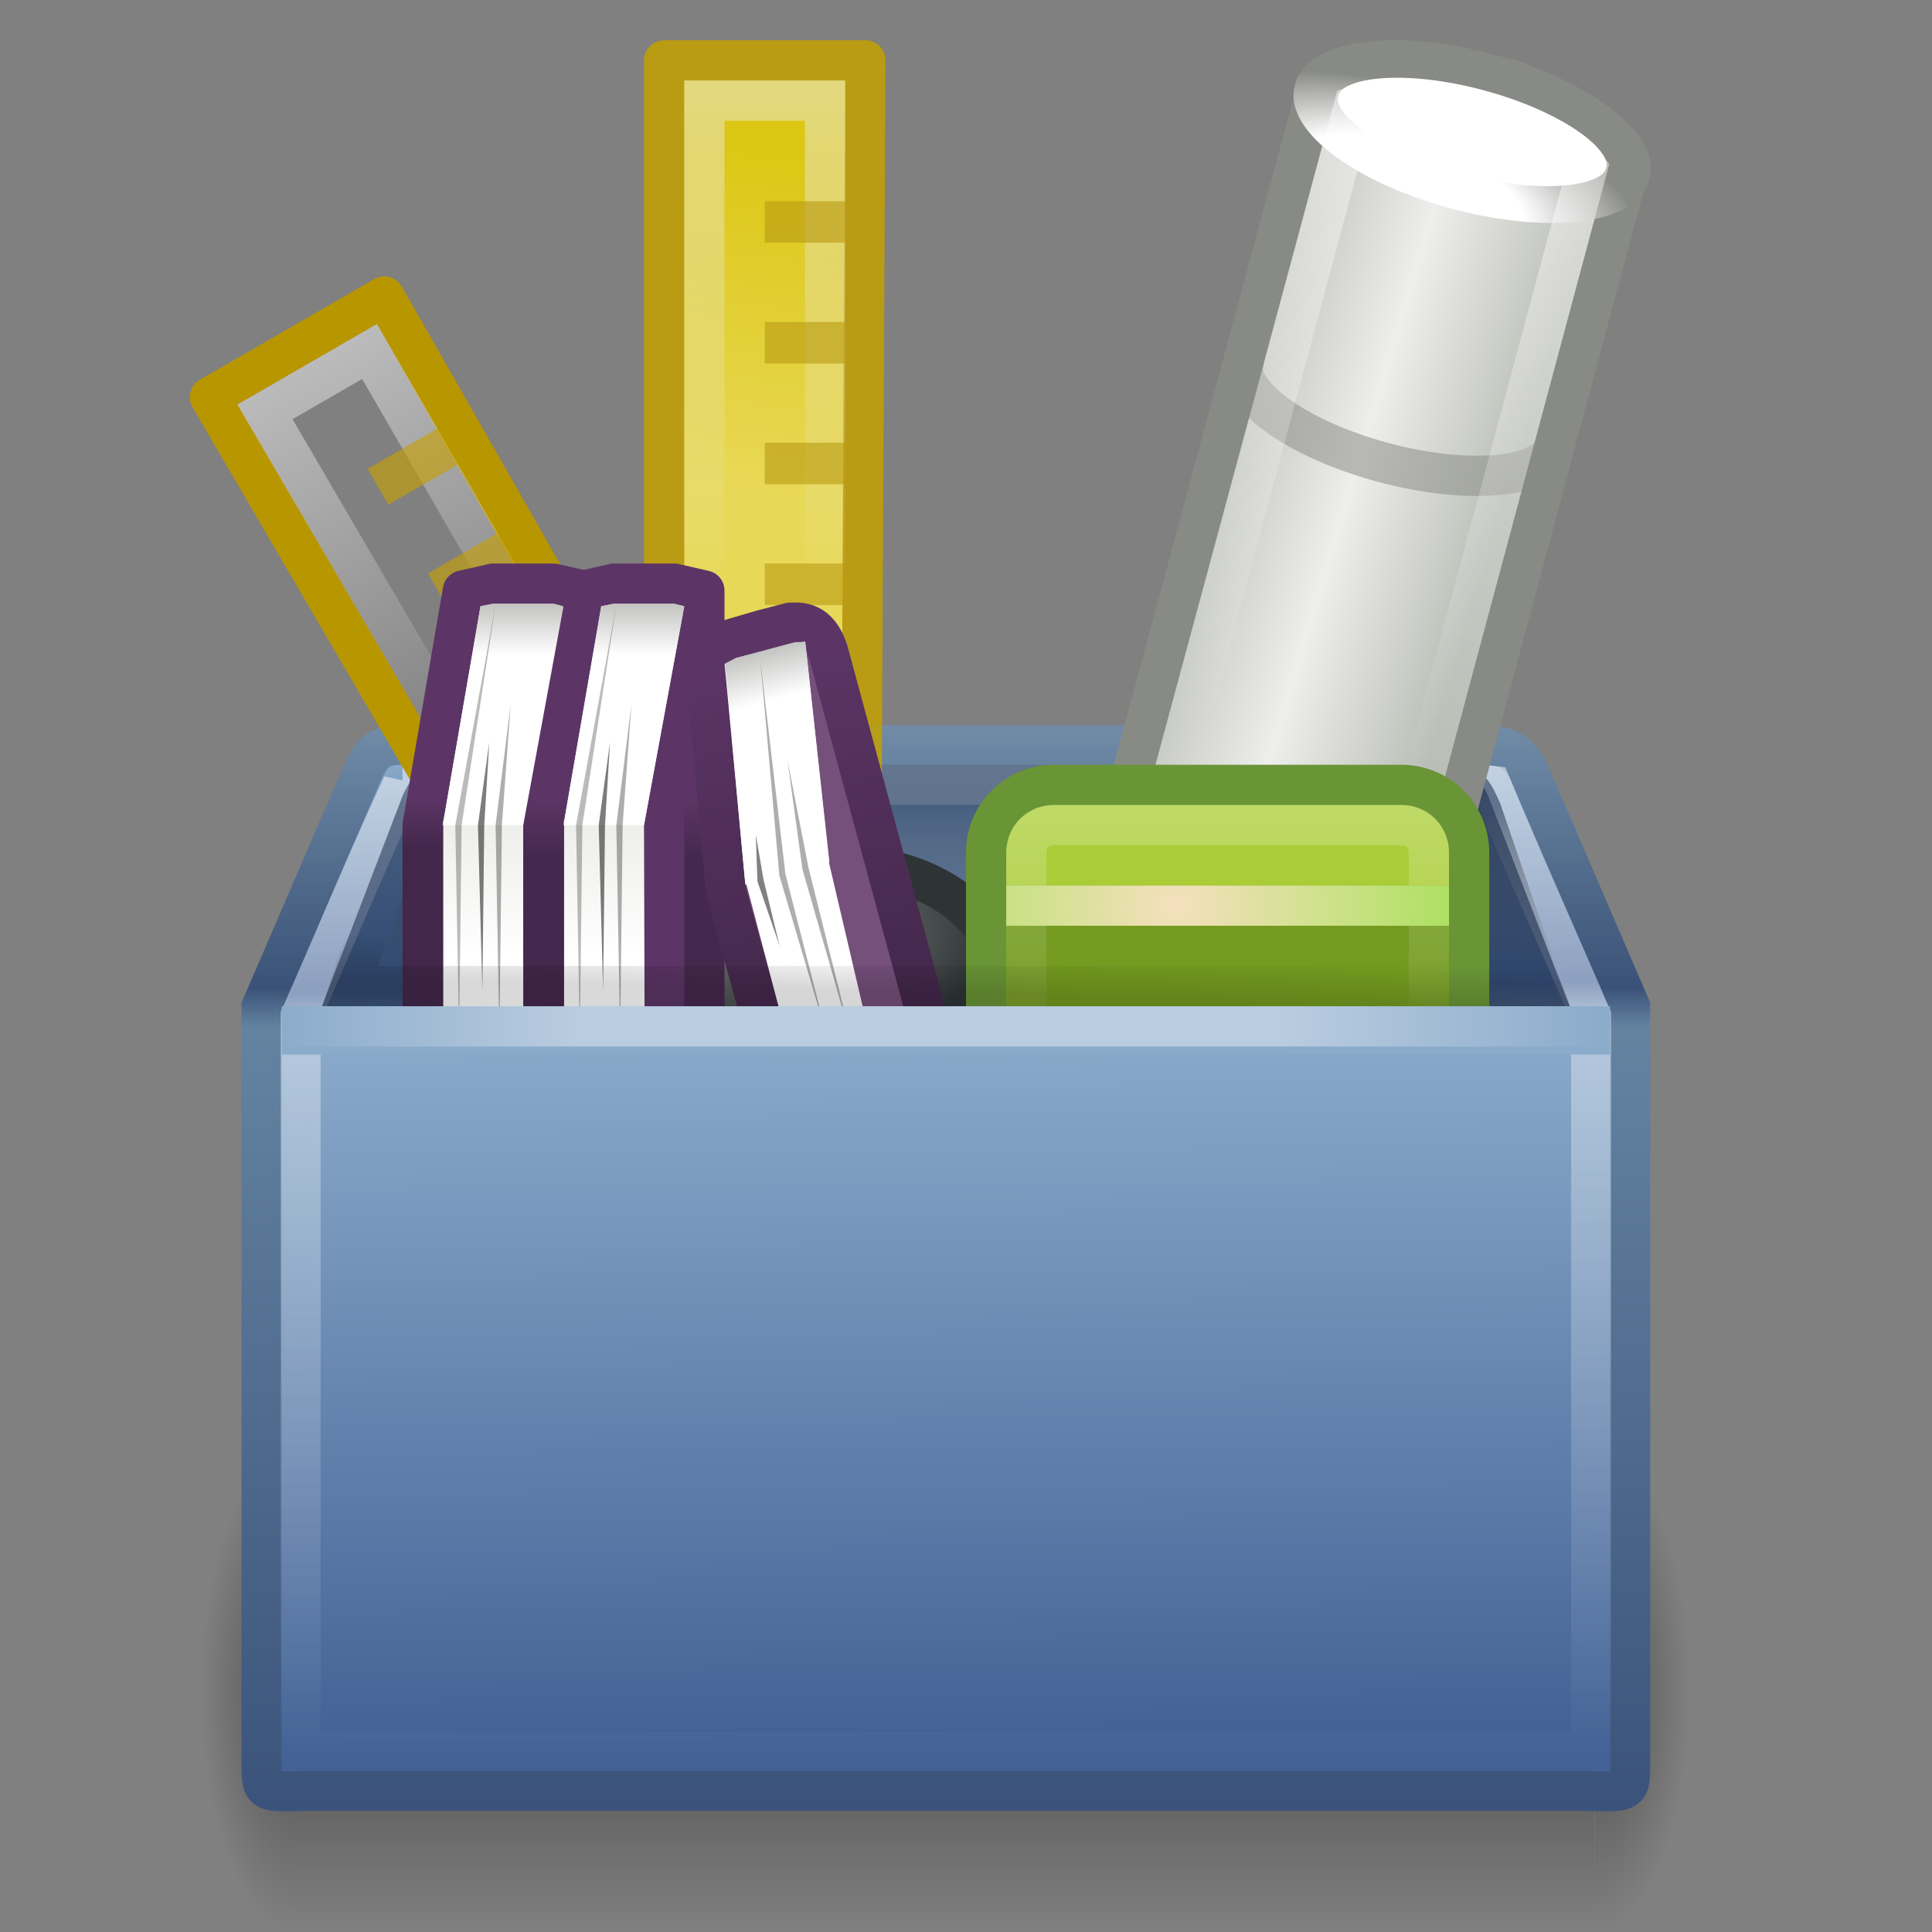 <?xml version="1.0" encoding="UTF-8" standalone="no"?>
<!-- Created with Inkscape (http://www.inkscape.org/) -->

<svg
   xmlns:dc="http://purl.org/dc/elements/1.1/"
   xmlns:cc="http://creativecommons.org/ns#"
   xmlns:rdf="http://www.w3.org/1999/02/22-rdf-syntax-ns#"
   xmlns:svg="http://www.w3.org/2000/svg"
   xmlns="http://www.w3.org/2000/svg"
   xmlns:xlink="http://www.w3.org/1999/xlink"
   xmlns:sodipodi="http://sodipodi.sourceforge.net/DTD/sodipodi-0.dtd"
   xmlns:inkscape="http://www.inkscape.org/namespaces/inkscape"
   id="svg2963"
   height="48"
   width="48"
   version="1.1"
   inkscape:version="0.48.4 r9939"
   sodipodi:docname="icon-all.svg">
  <rect width="100%" height="100%" fill="#808080" stroke="none"/>
  <sodipodi:namedview
     pagecolor="#ffffff"
     bordercolor="#666666"
     borderopacity="1"
     objecttolerance="10"
     gridtolerance="10"
     guidetolerance="10"
     inkscape:pageopacity="0"
     inkscape:pageshadow="2"
     inkscape:window-width="1130"
     inkscape:window-height="663"
     id="namedview147"
     showgrid="false"
     inkscape:zoom="9.8333333"
     inkscape:cx="16.500248"
     inkscape:cy="23.360796"
     inkscape:window-x="0"
     inkscape:window-y="0"
     inkscape:window-maximized="0"
     inkscape:current-layer="svg2963" />
  <defs
     id="defs3">
    <linearGradient
       id="linearGradient2384">
      <stop
         id="stop2386"
         style="stop-color:#5c3566"
         offset="0" />
      <stop
         id="stop2388"
         style="stop-color:#43274b"
         offset="1" />
    </linearGradient>
    <linearGradient
       id="linearGradient3919">
      <stop
         id="stop3921"
         style="stop-color:#fff"
         offset="0" />
      <stop
         id="stop3923"
         style="stop-color:#fff;stop-opacity:0"
         offset="1" />
    </linearGradient>
    <linearGradient
       id="linearGradient3887">
      <stop
         id="stop3889"
         style="stop-color:#edd400"
         offset="0" />
      <stop
         id="stop3891"
         style="stop-color:#fce94f"
         offset="1" />
    </linearGradient>
    <linearGradient
       id="linearGradient3539">
      <stop
         id="stop3541"
         style="stop-color:#fff"
         offset="0" />
      <stop
         id="stop3543"
         style="stop-color:#888a85"
         offset="1" />
    </linearGradient>
    <linearGradient
       id="linearGradient3517">
      <stop
         id="stop3519"
         style="stop-color:#fff"
         offset="0" />
      <stop
         id="stop3521"
         style="stop-color:#eeeeec"
         offset="1" />
    </linearGradient>
    <linearGradient
       id="linearGradient3251">
      <stop
         id="stop3253"
         style="stop-color:#253756;stop-opacity:1;"
         offset="0" />
      <stop
         id="stop3255"
         style="stop-color:#695337;stop-opacity:0"
         offset="1" />
    </linearGradient>
    <linearGradient
       id="linearGradient3746"
       y2="26"
       xlink:href="#linearGradient3919"
       gradientUnits="userSpaceOnUse"
       x2="30.5"
       y1="18.665"
       x1="30.5" />
    <linearGradient
       id="linearGradient3893"
       y2="13.139"
       xlink:href="#linearGradient3887"
       gradientUnits="userSpaceOnUse"
       x2="12.92"
       y1="4.666"
       x1="13.896" />
    <linearGradient
       id="linearGradient3925"
       y2="16.361"
       xlink:href="#linearGradient3919"
       gradientUnits="userSpaceOnUse"
       x2="14"
       y1="3"
       x1="14" />
    <linearGradient
       id="linearGradient3934"
       y2="15.5"
       gradientUnits="userSpaceOnUse"
       x2="35.258"
       gradientTransform="matrix(1,0,0,-1,0,48)"
       y1="15.721"
       x1="27.617">
      <stop
         id="stop3802"
         style="stop-color:#babdb6"
         offset="0" />
      <stop
         id="stop3804"
         style="stop-color:#eeeeec"
         offset=".5" />
      <stop
         id="stop3806"
         style="stop-color:#babdb6"
         offset="1" />
    </linearGradient>
    <radialGradient
       id="radialGradient3936"
       gradientUnits="userSpaceOnUse"
       cy="12.943"
       cx="31.264"
       gradientTransform="matrix(1.357 0 0 .753 -11.152 1.004)"
       r="4.556">
      <stop
         id="stop3794"
         style="stop-color:#fff"
         offset="0" />
      <stop
         id="stop3796"
         style="stop-color:#fff"
         offset=".5" />
      <stop
         id="stop3798"
         style="stop-color:#888a85"
         offset="1" />
    </radialGradient>
    <linearGradient
       id="linearGradient3944"
       y2="24.091"
       xlink:href="#linearGradient3919"
       gradientUnits="userSpaceOnUse"
       x2="30.513"
       y1="6.712"
       x1="30.369" />
    <linearGradient
       id="linearGradient2379"
       y2="20.549"
       xlink:href="#linearGradient3517"
       gradientUnits="userSpaceOnUse"
       x2="2.052"
       gradientTransform="matrix(.966 .259 .259 -.966 12.366 46.03)"
       y1="23.776"
       x1="2.052" />
    <linearGradient
       id="linearGradient2381"
       y2="13.748"
       gradientUnits="userSpaceOnUse"
       x2="12.5"
       gradientTransform="translate(3)"
       y1="16.248"
       x1="12.5">
      <stop
         id="stop3553"
         style="stop-color:#fff"
         offset="0" />
      <stop
         id="stop3555"
         style="stop-color:#888a85"
         offset="1" />
    </linearGradient>
    <linearGradient
       id="linearGradient2403"
       y2="20.549"
       xlink:href="#linearGradient3517"
       gradientUnits="userSpaceOnUse"
       x2="2.052"
       gradientTransform="translate(13)"
       y1="23.776"
       x1="2.052" />
    <linearGradient
       id="linearGradient2405"
       y2="13.742"
       xlink:href="#linearGradient3539"
       gradientUnits="userSpaceOnUse"
       x2="12.812"
       gradientTransform="translate(3)"
       y1="16.279"
       x1="12.812" />
    <radialGradient
       id="radialGradient2439"
       gradientUnits="userSpaceOnUse"
       cy="22.5"
       cx="27.233"
       gradientTransform="matrix(1.446,0,0,1.253,-10.146,-5.696)"
       r="7">
      <stop
         id="stop3472"
         style="stop-color:#f5e0be"
         offset="0" />
      <stop
         id="stop3474"
         style="stop-color:#8ae234"
         offset="1" />
    </radialGradient>
    <linearGradient
       id="linearGradient2390"
       y2="24.594"
       xlink:href="#linearGradient2384"
       gradientUnits="userSpaceOnUse"
       x2="22.719"
       y1="15.281"
       x1="20.812" />
    <linearGradient
       id="linearGradient2400"
       y2="21.312"
       gradientUnits="userSpaceOnUse"
       x2="13.562"
       y1="19.844"
       x1="13.562">
      <stop
         id="stop2396"
         style="stop-color:#5c3566"
         offset="0" />
      <stop
         id="stop2398"
         style="stop-color:#45284d"
         offset="1" />
    </linearGradient>
    <linearGradient
       id="linearGradient3681-3">
      <stop
         id="stop3683-8"
         offset="0" />
      <stop
         id="stop3685-0"
         style="stop-opacity:0"
         offset="1" />
    </linearGradient>
    <linearGradient
       id="linearGradient3250"
       y2="37.277"
       gradientUnits="userSpaceOnUse"
       x2="24.997"
       gradientTransform="matrix(1.063 0 0 1.124 -1.437 1.345)"
       y1="15.378"
       x1="24.823">
      <stop
         id="stop3201"
         style="stop-color:#8babcb;stop-opacity:1;"
         offset="0" />
      <stop
         id="stop3203"
         style="stop-color:#426296;stop-opacity:1;"
         offset="0.239" />
      <stop
         id="stop3205"
         style="stop-color:#8babcb;stop-opacity:1;"
         offset="0.276" />
      <stop
         id="stop3207"
         style="stop-color:#426296;stop-opacity:1;"
         offset="1" />
    </linearGradient>
    <linearGradient
       id="linearGradient3252"
       y2="45.042"
       gradientUnits="userSpaceOnUse"
       x2="15.464"
       gradientTransform="matrix(.829 0 0 .722 3.597 12.382)"
       y1="7.976"
       x1="15.464">
      <stop
         id="stop3297"
         style="stop-color:#6f8ba6;stop-opacity:1;"
         offset="0" />
      <stop
         id="stop3299"
         style="stop-color:#3a5277;stop-opacity:1;"
         offset="0.239" />
      <stop
         id="stop3301"
         style="stop-color:#6483a1;stop-opacity:1;"
         offset="0.276" />
      <stop
         id="stop3303"
         style="stop-color:#3b537b;stop-opacity:1;"
         offset="1" />
    </linearGradient>
    <linearGradient
       id="linearGradient3278"
       y2="13.742"
       xlink:href="#linearGradient3539"
       gradientUnits="userSpaceOnUse"
       x2="12.812"
       y1="16.279"
       x1="12.812" />
    <linearGradient
       id="linearGradient3288"
       y2="20.549"
       xlink:href="#linearGradient3517"
       gradientUnits="userSpaceOnUse"
       x2="2.052"
       gradientTransform="translate(10,-6e-7)"
       y1="23.776"
       x1="2.052" />
    <linearGradient
       id="linearGradient3291"
       y2="21.077"
       xlink:href="#linearGradient2384"
       gradientUnits="userSpaceOnUse"
       x2="10.5"
       y1="19.837"
       x1="10.5" />
    <radialGradient
       id="radialGradient3300"
       gradientUnits="userSpaceOnUse"
       cy="22.255"
       cx="19.219"
       gradientTransform="matrix(1.227 0 0 .659 -4.356 8.438)"
       r="4.469">
      <stop
         id="stop3788"
         style="stop-color:#888a85"
         offset="0" />
      <stop
         id="stop3790"
         style="stop-color:#2e3436"
         offset="1" />
    </radialGradient>
    <linearGradient
       id="linearGradient3313"
       y2="21.562"
       xlink:href="#linearGradient3251"
       gradientUnits="userSpaceOnUse"
       x2="13.168"
       gradientTransform="matrix(-1.246 0 0 -1 50.369 48)"
       y1="21.562"
       x1="11.124" />
    <linearGradient
       id="linearGradient3325"
       y2="21.5"
       xlink:href="#linearGradient3251"
       gradientUnits="userSpaceOnUse"
       x2="12.11"
       gradientTransform="matrix(1.231 0 0 -1 -3.231 48)"
       y1="21.5"
       x1="10.749" />
    <linearGradient
       id="linearGradient3328"
       y2="24.08"
       xlink:href="#linearGradient3251"
       gradientUnits="userSpaceOnUse"
       x2="22.188"
       gradientTransform="matrix(1.041 0 0 1 -.378 0)"
       y1="20"
       x1="22.188" />
    <radialGradient
       id="radialGradient3351"
       xlink:href="#linearGradient3681-3"
       gradientUnits="userSpaceOnUse"
       cy="41.5"
       cx="5"
       gradientTransform="matrix(.594 0 0 1.537 -6.66 -103.94)"
       r="5" />
    <linearGradient
       id="linearGradient3353"
       y2="35"
       gradientUnits="userSpaceOnUse"
       x2="17.554"
       gradientTransform="matrix(1.757 0 0 1.397 -17.394 -16.412)"
       y1="46"
       x1="17.554">
      <stop
         id="stop3705-0"
         style="stop-opacity:0"
         offset="0" />
      <stop
         id="stop3711-2"
         offset=".5" />
      <stop
         id="stop3707-8"
         style="stop-opacity:0"
         offset="1" />
    </linearGradient>
    <radialGradient
       id="radialGradient3355"
       xlink:href="#linearGradient3681-3"
       gradientUnits="userSpaceOnUse"
       cy="41.5"
       cx="5"
       gradientTransform="matrix(.594 0 0 1.537 41.141 -103.94)"
       r="5" />
    <linearGradient
       id="linearGradient3359"
       y2="17.5"
       spreadMethod="reflect"
       gradientUnits="userSpaceOnUse"
       x2="3.005"
       gradientTransform="matrix(.785 0 0 1 4.557 8)"
       y1="17.5"
       x1="44.995">
      <stop
         id="stop3277"
         style="stop-color:#fff;stop-opacity:0"
         offset="0" />
      <stop
         id="stop3283"
         style="stop-color:#fff"
         offset=".245" />
      <stop
         id="stop3285"
         style="stop-color:#fff"
         offset=".773" />
      <stop
         id="stop3279"
         style="stop-color:#fff;stop-opacity:0"
         offset="1" />
    </linearGradient>
    <linearGradient
       id="linearGradient4137"
       y2="23.531"
       gradientUnits="userSpaceOnUse"
       x2="20.812"
       gradientTransform="matrix(1.084 0 0 1 -1.934 0)"
       y1="24.594"
       x1="20.781">
      <stop
         id="stop3245"
         offset="0" />
      <stop
         id="stop3247"
         style="stop-opacity:0"
         offset="1" />
    </linearGradient>
    <linearGradient
       id="linearGradient4293"
       y2="13.282"
       xlink:href="#linearGradient3919"
       gradientUnits="userSpaceOnUse"
       x2="13.837"
       y1="2.159"
       x1="14.177" />
    <linearGradient
       id="linearGradient3777"
       y2="44"
       xlink:href="#linearGradient3919"
       gradientUnits="userSpaceOnUse"
       x2="23"
       y1="19"
       x1="23" />
    <radialGradient
       inkscape:collect="always"
       xlink:href="#radialGradient2439"
       id="radialGradient3895"
       gradientUnits="userSpaceOnUse"
       gradientTransform="matrix(1.446,0,0,1.253,-10.146,-5.696)"
       cx="27.233"
       cy="22.5"
       r="7" />
    <linearGradient
       inkscape:collect="always"
       xlink:href="#linearGradient3919"
       id="linearGradient3898"
       gradientUnits="userSpaceOnUse"
       x1="30.5"
       y1="18.665"
       x2="30.5"
       y2="26" />
  </defs>
  <g
     id="g3305"
     style="opacity:.4"
     transform="matrix(.798 0 0 .781 4.417 10.634)">
    <rect
       id="rect2484"
       style="fill:url(#radialGradient3351)"
       transform="scale(-1)"
       height="15.367"
       width="2.96"
       y="-47.848"
       x="-3.69" />
    <rect
       id="rect2486"
       style="fill:url(#linearGradient3353)"
       height="15.367"
       width="40.412"
       y="32.482"
       x="3.69" />
    <rect
       id="rect3444"
       style="fill:url(#radialGradient3355)"
       transform="scale(1,-1)"
       height="15.367"
       width="2.96"
       y="-47.848"
       x="44.11" />
  </g>
  <path
     id="path2488"
     style="stroke:url(#linearGradient3252);stroke-linecap:round;stroke-width:.994;display:block;fill:url(#linearGradient3250)"
     d="m11.07 18.517h24.462c1.428 0 2.071-0.207 2.481 0.722l2.489 5.774v18.531c0 1.121 0.085 0.95-1.343 0.95h-31.318c-1.428 0-1.343 0.171-1.343-0.95v-18.531l2.489-5.774c0.399-0.91 0.654-0.722 2.082-0.722z" />
  <path
     id="path3772"
     style="opacity:.5;stroke:url(#linearGradient3777);stroke-linecap:round;stroke-width:.994;display:block;fill:none"
     d="m10 19.5c-0.885 1.895-1.681 3.837-2.531 5.75v18.281h32.062v-18.281c-0.822-1.911-1.682-3.808-2.479-5.728-0.651-0.076-1.582-0-2.35-0.022-8.234-0-16.468 0-24.702 0z" />
  <path
     id="path3692"
     style="opacity:.6;color:black;display:block;fill:url(#linearGradient3328)"
     d="m11.891 19c-0.431 0-0.57 0.07-0.683 0.156s-0.262 0.267-0.391 0.625l-1.692 5.219h29.875l-1.725-5.031c-0.217-0.519-0.373-0.686-0.521-0.781s-0.374-0.188-0.879-0.188h-23.985z" />
  <path
     id="path3694"
     style="opacity:.6;color:black;display:block;fill:url(#linearGradient3325)"
     d="m11.269 19c-0.51 0-0.673 0.07-0.808 0.156s-0.309 0.267-0.462 0.625l-2 5.219h6v-6h-2.731z" />
  <g
     id="g3899"
     style="opacity:0.84"
     transform="translate(5 -1)">
    <path
       id="path3901"
       style="stroke-linejoin:round;color:black;stroke:#c4a000;stroke-linecap:round;fill:url(#linearGradient3893)"
       d="m11.5 2.5h5l-0.108 20.938-4.892 0.062v-21z" />
    <rect
       id="rect3903"
       style="opacity:.5;color:black;stroke:url(#linearGradient3925);stroke-linecap:round;fill:none"
       height="19"
       width="3"
       y="3.5"
       x="12.5" />
    <g
       id="g3905">
      <rect
         id="rect3907"
         style="opacity:.621;color:black;fill:#c4a000"
         height="1.031"
         width="2"
         y="6"
         x="14" />
      <rect
         id="rect3909"
         style="opacity:.621;color:black;fill:#c4a000"
         height="1.031"
         width="2"
         y="9"
         x="14" />
      <rect
         id="rect3911"
         style="opacity:.621;color:black;fill:#c4a000"
         height="1.031"
         width="2"
         y="12"
         x="14" />
      <rect
         id="rect3913"
         style="opacity:.621;color:black;fill:#c4a000"
         height="1.031"
         width="2"
         y="15"
         x="14" />
      <rect
         id="rect3915"
         style="opacity:.621;color:black;fill:#c4a000"
         height="1.031"
         width="2"
         y="18"
         x="14" />
    </g>
  </g>
  <path
     id="path3696"
     style="opacity:.67;color:black;display:block;fill:url(#linearGradient3313)"
     d="m35.691 19c0.516 0 0.681 0.07 0.818 0.156 0.136 0.086 0.313 0.267 0.467 0.625l2.024 5.219h-6.074v-6h2.764z" />
  <g
     id="g3877"
     transform="matrix(.866 -0.5 0.5 .866 -5.992 13.452)">
    <path
       id="rect3846"
       style="stroke-linejoin:round;color:black;stroke:#b89600;stroke-linecap:round;fill:url(#linearGradient3893)"
       d="m11.5 2.5h5l-0.108 20.938-4.806-2.775-0.086-18.163z" />
    <path
       id="rect3858"
       style="opacity:.5;color:black;stroke:url(#linearGradient4293);stroke-linecap:round;fill:none"
       d="m12.5 3.5h3v19l-2.912-1.465-0.088-17.535z" />
    <g
       id="g3870">
      <rect
         id="rect3860"
         style="opacity:.621;color:black;fill:#c4a000"
         height="1.031"
         width="2"
         y="6"
         x="14" />
      <rect
         id="rect3862"
         style="opacity:.621;color:black;fill:#c4a000"
         height="1.031"
         width="2"
         y="9"
         x="14" />
      <rect
         id="rect3864"
         style="opacity:.621;color:black;fill:#c4a000"
         height="1.031"
         width="2"
         y="12"
         x="14" />
      <rect
         id="rect3866"
         style="opacity:.621;color:black;fill:#c4a000"
         height="1.031"
         width="2"
         y="15"
         x="14" />
      <rect
         id="rect3868"
         style="opacity:.621;color:black;fill:#c4a000"
         height="1.031"
         width="2"
         y="18"
         x="14" />
    </g>
  </g>
  <path
     id="path3698"
     style="stroke-linejoin:round;color:black;stroke:#2e3436;stroke-linecap:round;fill:url(#radialGradient3300)"
     d="m20.969 21.5c-2.191 0-3.969 1.344-3.969 3 0 0.351 0.103 0.687 0.25 1h7.438c0.147-0.313 0.25-0.649 0.25-1 0-1.656-1.778-3-3.969-3z" />
  <g
     id="g3927"
     transform="matrix(.966 .259 -.259 .966 9.18 -12.349)">
    <g
       id="g3700"
       transform="translate(-2,20)">
      <path
         id="path3702"
         style="color:black;stroke:#888a85;stroke-linecap:round;fill:url(#linearGradient3934)"
         d="m32.5 6.5c-2.208 0-4 0.672-4 1.5l-0.025 18.251 8.025-0.751c-0-6.547 0-14.06 0-17.5 0-0.828-1.792-1.5-4-1.5z"
         transform="translate(0,-20)" />
      <path
         id="path3704"
         style="stroke-width:1.112;color:black;stroke:url(#radialGradient3936);stroke-linecap:round;fill:#fff"
         d="m36.504 8.269a4 1.856 0 1 1 -7.999 0 4 1.856 0 1 1 7.999 0z"
         transform="matrix(1 0 0 .808 0 -18.683)" />
      <path
         id="path3706"
         style="opacity:.529;color:black;stroke:#888a85;stroke-linecap:round;fill:none"
         d="m36.504-5c0 0.828-1.792 1.5-4 1.5s-4-0.672-4-1.5" />
    </g>
    <path
       id="path3708"
       style="opacity:.5;color:black;stroke:url(#linearGradient3944);stroke-linecap:round;fill:none"
       d="m30.5 7.5c-1.003 0-1.9 0.162-2.469 0.375-0.265 0.1-0.452 0.186-0.531 0.25v17.375h6c-0-6.397-0-13.895 0-17.375-0.079-0.064-0.266-0.15-0.531-0.25-0.569-0.213-1.466-0.375-2.469-0.375z" />
  </g>
  <path
     id="path3718"
     style="stroke-linejoin:round;color:black;stroke:url(#linearGradient3291);stroke-linecap:round;fill:#75507b"
     d="m11.5 14.672-1 5.828v5h4v-10.828l-0.75-0.172h-0.75-0.75l-0.75 0.172z" />
  <path
     id="path3720"
     style="color:black;fill:url(#linearGradient3288)"
     d="m12.25 15-0.312 0.062-0.938 5.438 0.016-0.156v5.438l2-0.008-0.016-5.275 1-5.436-0.25-0.062h-0.75-0.75z" />
  <g
     id="g2417">
    <path
       id="path2387"
       style="stroke-linejoin:round;color:black;stroke:url(#linearGradient2400);stroke-linecap:round;fill:#5c3566"
       d="m14.5 14.672-1 5.828v5h4v-10.828l-0.75-0.172h-0.75-0.75l-0.75 0.172z" />
    <path
       id="path2391"
       style="color:black;fill:url(#linearGradient2403)"
       d="m15.25 15-0.312 0.062-0.938 5.438l0.016-0.156v5.438l2-0.008-0.016-5.274 1-5.437-0.25-0.062h-0.75-0.75z" />
    <path
       id="path2393"
       style="color:black;fill:url(#linearGradient2405)"
       d="m15.25 15-0.312 0.062-0.938 5.438 2-0.001 1-5.437-0.25-0.062h-0.75-0.75z" />
    <path
       id="path2395"
       style="opacity:.318;fill-rule:evenodd"
       d="m15.688 17.5-0.375 3 0.094 5.281 0.062-5.281 0.219-3z" />
    <path
       id="path2397"
       style="opacity:.268;fill-rule:evenodd"
       d="m15.312 15.031-1 5.469 0.094 5.281 0.062-5.281 0.844-5.469z" />
    <path
       id="path2399"
       style="opacity:.513;fill-rule:evenodd"
       d="m15.156 18.438-0.281 2.062 0.109 4.109 0.047-4.109l0.125-2.062z" />
  </g>
  <path
     id="path3722"
     style="color:black;fill:url(#linearGradient3278)"
     d="m12.25 15-0.312 0.062-0.938 5.438 2-0.001 1-5.436-0.25-0.062h-0.75-0.75z" />
  <path
     id="path3951"
     style="opacity:.318;fill-rule:evenodd"
     d="m12.688 17.5-0.375 3 0.094 5.281 0.062-5.281 0.219-3z" />
  <path
     id="path3948"
     style="opacity:.268;fill-rule:evenodd"
     d="m12.312 15.031-1 5.469 0.094 5.281 0.062-5.281 0.844-5.469z" />
  <g
     id="g2371"
     transform="matrix(.966 -.259 .259 .966 -.316 5.803)">
    <path
       id="path3724"
       style="stroke-linejoin:round;color:black;stroke:url(#linearGradient2390);stroke-linecap:round;fill:#75507b"
       d="m19.75 15-0.719 0.188-0.75 0.219-0.656 0.344 0.531 5.906 0.953 3.438h4.125l-2.546-9.406c-0.241-0.721-0.674-0.702-0.938-0.688z"
       transform="matrix(.966 .259 -.259 .966 1.565 -5.103)" />
    <path
       id="path3726"
       style="color:black;fill:url(#linearGradient2379)"
       d="m20.125 15.469-0.25 0.031-0.719 0.188-0.75 0.188-0.281 0.156 0.5 5.312 1.094 4.156h2.062l-1.062-4.531-0.594-5.5z"
       transform="matrix(.966 .259 -.259 .966 1.565 -5.103)" />
    <path
       id="path3732"
       style="color:black;fill:url(#linearGradient2381)"
       d="m15.25 15-0.312 0.062-0.938 5.438 2.163-0.006 0.837-5.432-0.25-0.062h-0.75-0.75z" />
    <path
       id="path3955"
       style="opacity:.318;fill-rule:evenodd"
       d="m15.812 17.781-0.343 2.719 0.08 4.485 0.076-4.485 0.187-2.719z" />
    <path
       id="path3957"
       style="opacity:.494;fill-rule:evenodd"
       d="m14.574 19.359-0.262 1.141 0.117 1.696 0.04-1.696 0.105-1.141z" />
    <path
       id="path3959"
       style="opacity:.318;fill-rule:evenodd"
       d="m15.802 15.22-0.927 5.28 0.109 4.109 0.047-4.109 0.771-5.28z" />
  </g>
  <path
     id="path3953"
     style="opacity:.513;fill-rule:evenodd"
     d="m12.156 18.437-0.281 2.062 0.109 4.109 0.047-4.109 0.125-2.062z" />
  <path
     inkscape:connector-curvature="0"
     d="m 26.188,19.5 c -0.94,0 -1.688,0.748 -1.688,1.688 v 4.312 h 12 V 21.188 c 0,-0.94 -0.748,-1.688 -1.688,-1.688 h -8.625 z"
     style="color:#000000;fill:#aacd37;stroke:#699536;stroke-linecap:round"
     id="path3710" />
  <rect
     x="25"
     y="22"
     width="11"
     height="4"
     style="opacity:0.625;color:#000000;fill:#547d12;fill-opacity:1"
     id="rect3712" />
  <path
     inkscape:connector-curvature="0"
     d="m 26.188,20.5 c -0.401,0 -0.688,0.287 -0.688,0.688 v 4.312 h 10 V 21.188 C 35.5,20.787 35.213,20.5 34.812,20.5 h -8.625 z"
     style="opacity:0.295;color:#000000;fill:none;stroke:url(#linearGradient3898);stroke-linecap:round"
     id="path3714" />
  <rect
     x="25"
     y="22"
     width="11"
     height="1"
     ry="0"
     rx="0"
     style="color:#000000;fill:url(#radialGradient3895)"
     id="rect3716" />
  <path
     id="path3730"
     style="opacity:.15;color:black;stroke:url(#linearGradient4137);display:block;fill:none"
     d="m10.834 19.5c-0.194 0-0.302 0.022-0.339 0.031-0.036 0.01-0.002 0.008-0.034 0.031-0.006 0.004-0.126 0.079-0.237 0.375l-1.524 4.562h29.6l-1.558-4.344v-0.031c-0.188-0.422-0.284-0.498-0.339-0.531-0.076-0.047-0.152-0.094-0.609-0.094h-24.96z" />
  <rect
     id="rect4133"
     style="fill:#8babcb;fill-opacity:1"
     height="1.2"
     width="33"
     y="25"
     x="7" />
  <path
     id="path3357"
     style="opacity:.4;stroke:url(#linearGradient3359);stroke-linecap:square;stroke-width:1px;fill:none"
     d="m7.31 25.5h32.19" />
</svg>
